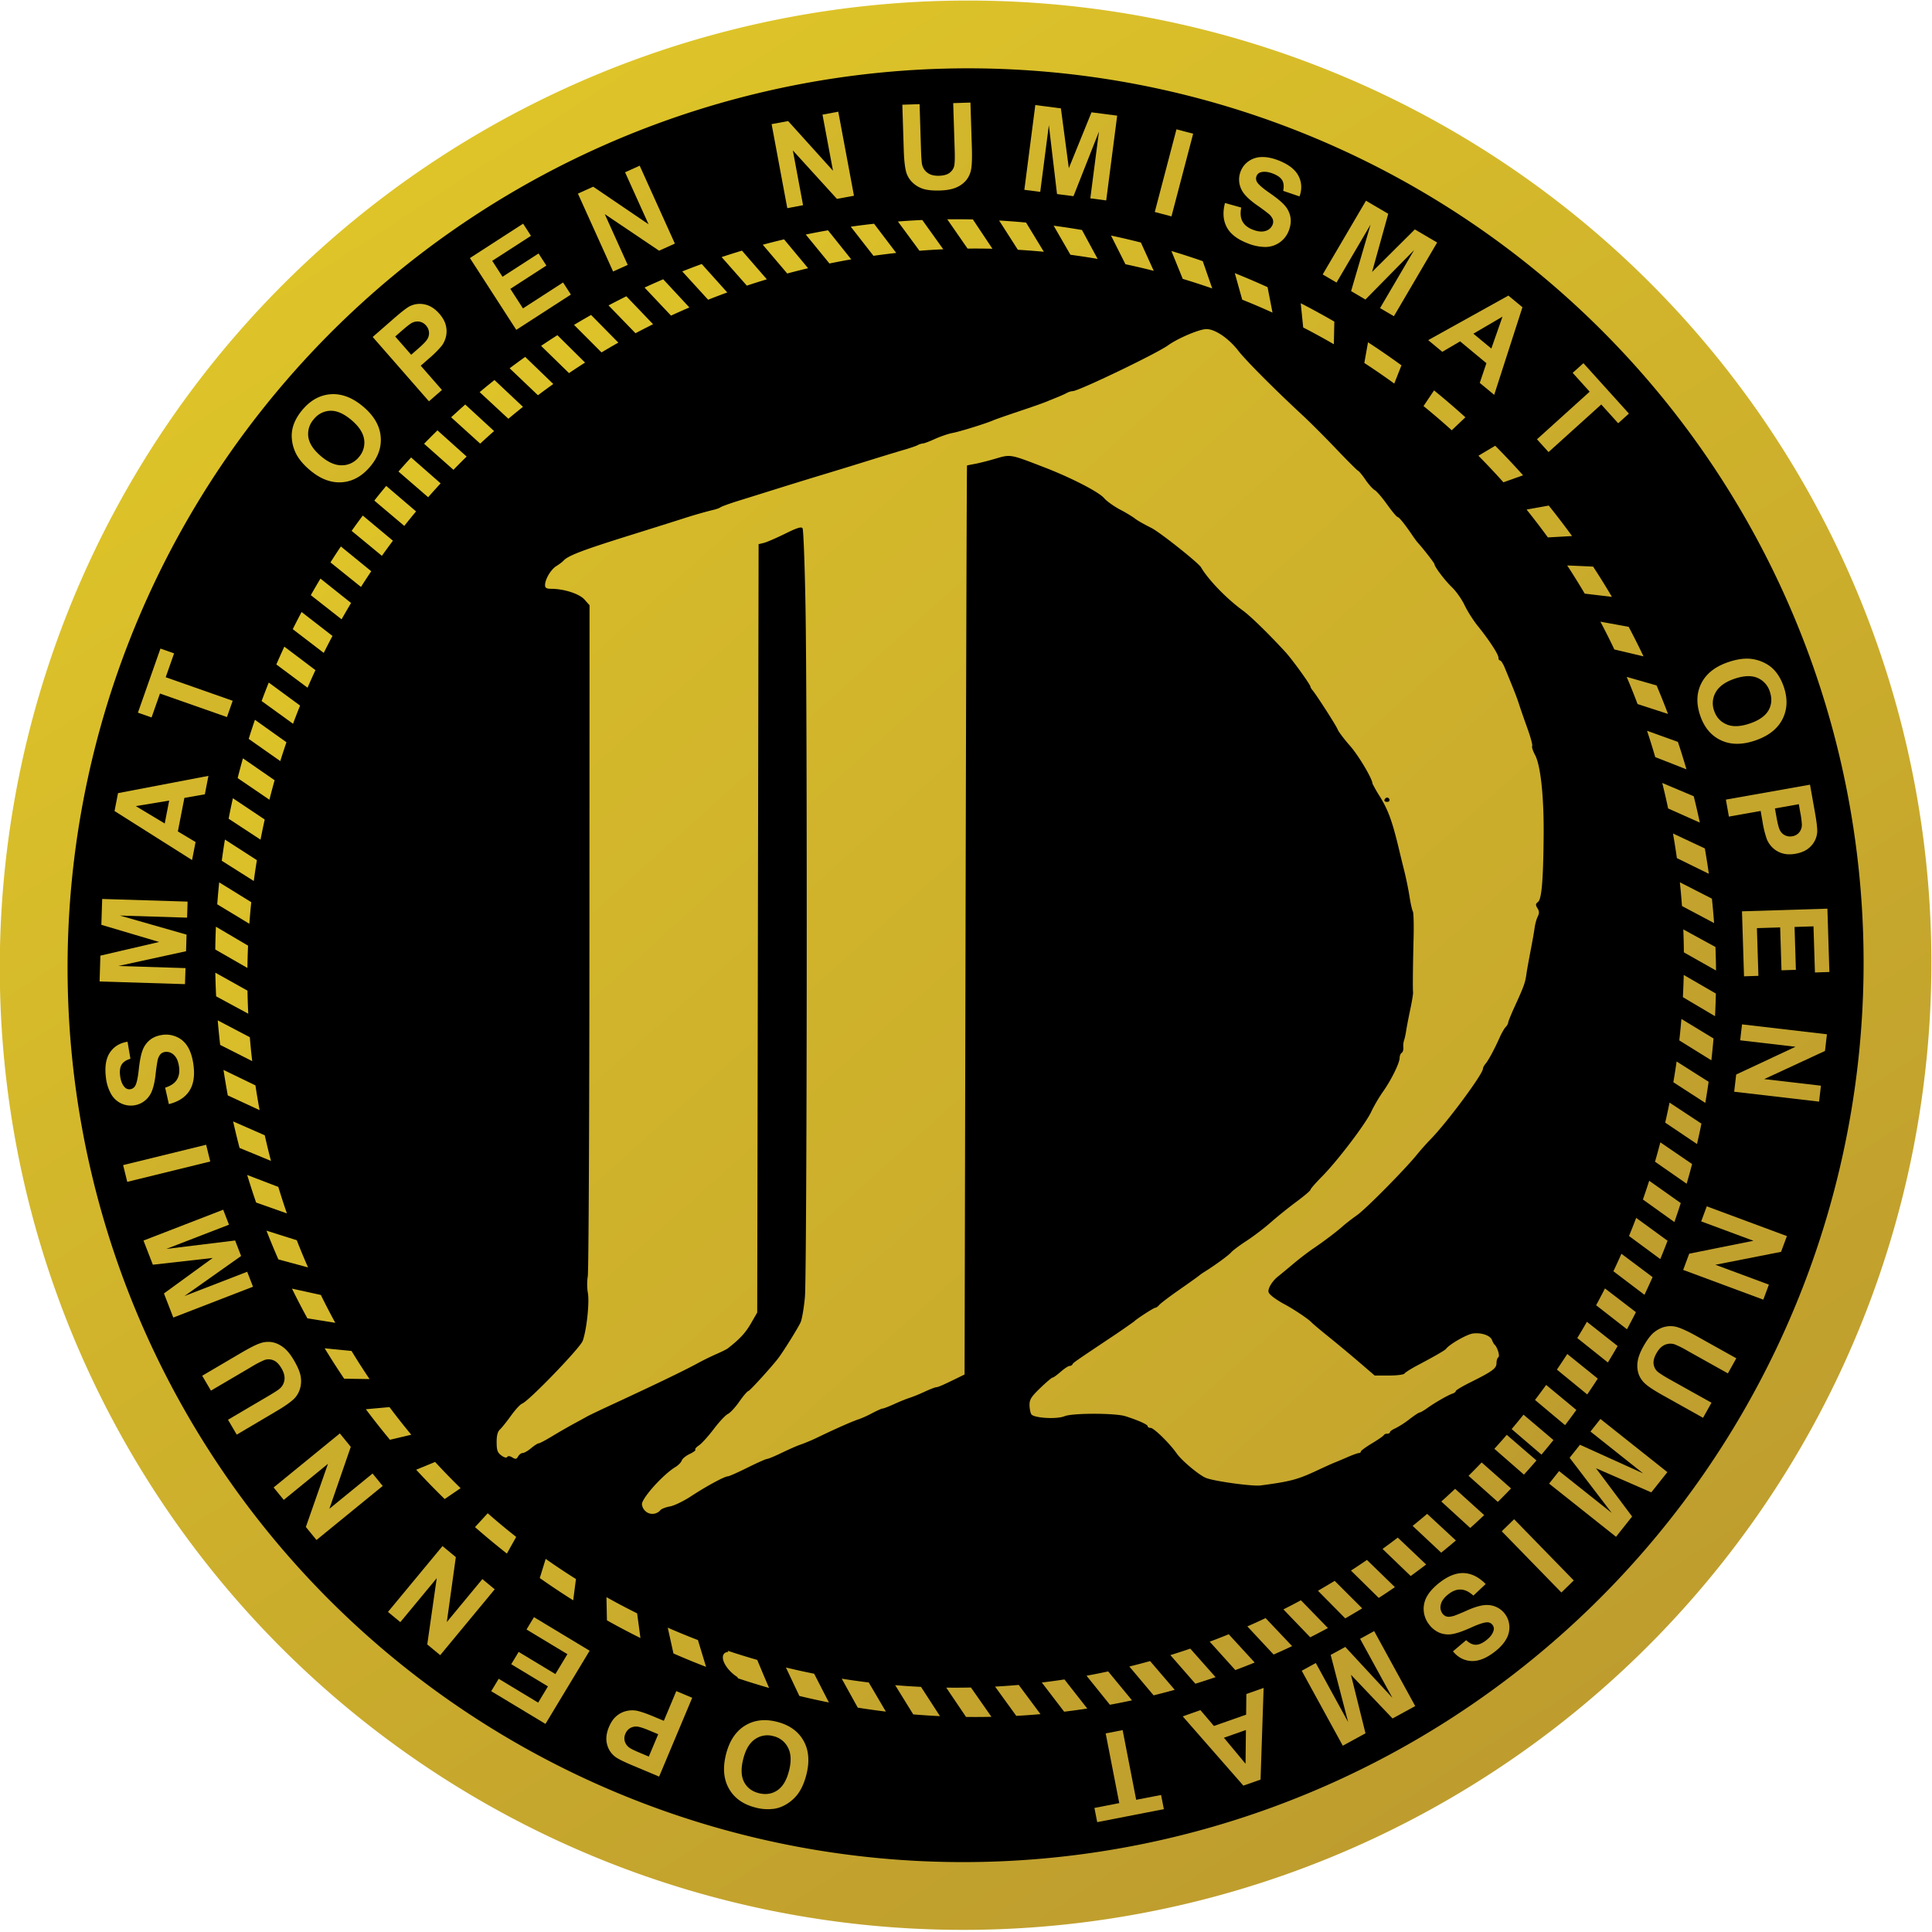<svg xmlns="http://www.w3.org/2000/svg" xmlns:xlink="http://www.w3.org/1999/xlink" width="80" height="80"><defs><linearGradient xlink:href="#b" id="v" gradientUnits="userSpaceOnUse" x1="72.731" y1="183.631" x2="688.924" y2="868.514" gradientTransform="matrix(.112 0 0 .112 -4.483 926.049)"/><linearGradient id="b"><stop style="stop-color:#dec429;stop-opacity:1" offset="0"/><stop style="stop-color:#be9d2e;stop-opacity:1" offset="1"/></linearGradient><linearGradient xlink:href="#a" id="c" x1="-42.767" y1="258.382" x2="506.427" y2="258.382" gradientUnits="userSpaceOnUse"/><linearGradient xlink:href="#b" id="d" x1="124.902" y1="325.557" x2="168.042" y2="325.557" gradientUnits="userSpaceOnUse"/><linearGradient xlink:href="#b" id="P" x1="72.731" y1="183.631" x2="688.924" y2="868.514" gradientUnits="userSpaceOnUse" gradientTransform="matrix(.112 0 0 .112 -6.61 945.049)"/><linearGradient xlink:href="#b" id="f" gradientUnits="userSpaceOnUse" x1="72.731" y1="183.631" x2="688.924" y2="868.514" gradientTransform="matrix(.112 0 0 .112 -4.483 926.049)"/><linearGradient xlink:href="#b" id="g" gradientUnits="userSpaceOnUse" x1="72.731" y1="183.631" x2="688.924" y2="868.514" gradientTransform="matrix(.112 0 0 .112 -4.483 926.049)"/><linearGradient xlink:href="#b" id="h" gradientUnits="userSpaceOnUse" x1="72.731" y1="183.631" x2="688.924" y2="868.514" gradientTransform="matrix(.112 0 0 .112 -4.483 926.049)"/><linearGradient xlink:href="#b" id="i" gradientUnits="userSpaceOnUse" x1="72.731" y1="183.631" x2="688.924" y2="868.514" gradientTransform="matrix(.112 0 0 .112 -4.483 926.049)"/><linearGradient xlink:href="#b" id="j" gradientUnits="userSpaceOnUse" x1="72.731" y1="183.631" x2="688.924" y2="868.514" gradientTransform="matrix(.112 0 0 .112 -4.483 926.049)"/><linearGradient xlink:href="#b" id="k" gradientUnits="userSpaceOnUse" x1="72.731" y1="183.631" x2="688.924" y2="868.514" gradientTransform="matrix(.112 0 0 .112 -4.483 926.049)"/><linearGradient xlink:href="#b" id="l" gradientUnits="userSpaceOnUse" x1="72.731" y1="183.631" x2="688.924" y2="868.514" gradientTransform="matrix(.112 0 0 .112 -4.483 926.049)"/><linearGradient xlink:href="#b" id="m" gradientUnits="userSpaceOnUse" x1="72.731" y1="183.631" x2="688.924" y2="868.514" gradientTransform="matrix(.112 0 0 .112 -4.483 926.049)"/><linearGradient xlink:href="#b" id="n" gradientUnits="userSpaceOnUse" x1="72.731" y1="183.631" x2="688.924" y2="868.514" gradientTransform="matrix(.112 0 0 .112 -4.483 926.049)"/><linearGradient xlink:href="#b" id="o" gradientUnits="userSpaceOnUse" x1="72.731" y1="183.631" x2="688.924" y2="868.514" gradientTransform="matrix(.112 0 0 .112 -4.483 926.049)"/><linearGradient xlink:href="#b" id="p" gradientUnits="userSpaceOnUse" x1="72.731" y1="183.631" x2="688.924" y2="868.514" gradientTransform="matrix(.112 0 0 .112 -4.483 926.049)"/><linearGradient xlink:href="#b" id="q" gradientUnits="userSpaceOnUse" x1="72.731" y1="183.631" x2="688.924" y2="868.514" gradientTransform="matrix(.112 0 0 .112 -4.483 926.049)"/><linearGradient xlink:href="#b" id="r" gradientUnits="userSpaceOnUse" x1="72.731" y1="183.631" x2="688.924" y2="868.514" gradientTransform="matrix(.112 0 0 .112 -4.483 926.049)"/><linearGradient xlink:href="#b" id="s" gradientUnits="userSpaceOnUse" x1="72.731" y1="183.631" x2="688.924" y2="868.514" gradientTransform="matrix(.112 0 0 .112 -4.483 926.049)"/><linearGradient xlink:href="#b" id="t" gradientUnits="userSpaceOnUse" x1="72.731" y1="183.631" x2="688.924" y2="868.514" gradientTransform="matrix(.112 0 0 .112 -4.483 926.049)"/><linearGradient xlink:href="#b" id="u" gradientUnits="userSpaceOnUse" x1="72.731" y1="183.631" x2="688.924" y2="868.514" gradientTransform="matrix(.112 0 0 .112 -4.483 926.049)"/><linearGradient id="a"><stop style="stop-color:#dec429;stop-opacity:1" offset="0"/><stop style="stop-color:#be9d2e;stop-opacity:1" offset="1"/></linearGradient><linearGradient xlink:href="#b" id="w" gradientUnits="userSpaceOnUse" x1="72.731" y1="183.631" x2="688.924" y2="868.514" gradientTransform="matrix(.112 0 0 .112 -4.483 926.049)"/><linearGradient xlink:href="#b" id="x" gradientUnits="userSpaceOnUse" x1="72.731" y1="183.631" x2="688.924" y2="868.514" gradientTransform="matrix(.112 0 0 .112 -4.483 926.049)"/><linearGradient xlink:href="#b" id="y" gradientUnits="userSpaceOnUse" x1="72.731" y1="183.631" x2="688.924" y2="868.514" gradientTransform="matrix(.112 0 0 .112 -4.483 926.049)"/><linearGradient xlink:href="#b" id="z" gradientUnits="userSpaceOnUse" x1="72.731" y1="183.631" x2="688.924" y2="868.514" gradientTransform="matrix(.112 0 0 .112 -4.483 926.049)"/><linearGradient xlink:href="#b" id="A" gradientUnits="userSpaceOnUse" x1="72.731" y1="183.631" x2="688.924" y2="868.514" gradientTransform="matrix(.112 0 0 .112 -4.483 926.049)"/><linearGradient xlink:href="#b" id="B" gradientUnits="userSpaceOnUse" x1="72.731" y1="183.631" x2="688.924" y2="868.514" gradientTransform="matrix(.112 0 0 .112 -4.483 926.049)"/><linearGradient xlink:href="#b" id="C" gradientUnits="userSpaceOnUse" x1="72.731" y1="183.631" x2="688.924" y2="868.514" gradientTransform="matrix(.112 0 0 .112 -4.483 926.049)"/><linearGradient xlink:href="#b" id="D" gradientUnits="userSpaceOnUse" x1="72.731" y1="183.631" x2="688.924" y2="868.514" gradientTransform="matrix(.112 0 0 .112 -4.483 926.049)"/><linearGradient xlink:href="#b" id="E" gradientUnits="userSpaceOnUse" x1="72.731" y1="183.631" x2="688.924" y2="868.514" gradientTransform="matrix(.112 0 0 .112 -4.483 926.049)"/><linearGradient xlink:href="#b" id="F" gradientUnits="userSpaceOnUse" x1="72.731" y1="183.631" x2="688.924" y2="868.514" gradientTransform="matrix(.112 0 0 .112 -4.483 926.049)"/><linearGradient xlink:href="#b" id="G" gradientUnits="userSpaceOnUse" x1="72.731" y1="183.631" x2="688.924" y2="868.514" gradientTransform="matrix(.112 0 0 .112 -4.483 926.049)"/><linearGradient xlink:href="#b" id="H" gradientUnits="userSpaceOnUse" x1="72.731" y1="183.631" x2="688.924" y2="868.514" gradientTransform="matrix(.112 0 0 .112 -4.483 926.049)"/><linearGradient xlink:href="#b" id="I" gradientUnits="userSpaceOnUse" x1="72.731" y1="183.631" x2="688.924" y2="868.514" gradientTransform="matrix(.112 0 0 .112 -4.483 926.049)"/><linearGradient xlink:href="#b" id="J" gradientUnits="userSpaceOnUse" x1="72.731" y1="183.631" x2="688.924" y2="868.514" gradientTransform="matrix(.112 0 0 .112 -4.483 926.049)"/><linearGradient xlink:href="#b" id="K" gradientUnits="userSpaceOnUse" x1="72.731" y1="183.631" x2="688.924" y2="868.514" gradientTransform="matrix(.112 0 0 .112 -4.483 926.049)"/><linearGradient xlink:href="#b" id="L" gradientUnits="userSpaceOnUse" x1="72.731" y1="183.631" x2="688.924" y2="868.514" gradientTransform="matrix(.112 0 0 .112 -4.483 926.049)"/><linearGradient xlink:href="#b" id="M" gradientUnits="userSpaceOnUse" x1="72.731" y1="183.631" x2="688.924" y2="868.514" gradientTransform="matrix(.112 0 0 .112 -4.483 926.049)"/><linearGradient xlink:href="#b" id="N" gradientUnits="userSpaceOnUse" x1="72.731" y1="183.631" x2="688.924" y2="868.514" gradientTransform="matrix(.112 0 0 .112 -4.483 926.049)"/><linearGradient xlink:href="#b" id="O" gradientUnits="userSpaceOnUse" x1="72.731" y1="183.631" x2="688.924" y2="868.514" gradientTransform="matrix(.112 0 0 .112 -4.483 926.049)"/><linearGradient xlink:href="#b" id="e" gradientUnits="userSpaceOnUse" x1="72.731" y1="183.631" x2="688.924" y2="868.514"/></defs><path style="fill:#000;fill-opacity:1;stroke:url(#c);stroke-width:19.31;stroke-linecap:butt;stroke-linejoin:miter;stroke-miterlimit:4;stroke-opacity:1;stroke-dasharray:none" d="M496.772 258.382a264.942 265.727 0 1 1-529.884 0 264.942 265.727 0 1 1 529.884 0z" transform="matrix(.079 .122 -.122 .079 53.191 -8.728)"/><path style="color:#000;fill:none;stroke:url(#d);stroke-width:1.123;stroke-linecap:butt;stroke-linejoin:miter;stroke-miterlimit:4;stroke-opacity:1;stroke-dasharray:1.123,1.123;stroke-dashoffset:0;marker:none;visibility:visible;display:inline;overflow:visible;enable-background:accumulate" d="M167.48 325.557a21.008 43.942 0 1 1 0-.015" transform="matrix(1.096 .945 -.452 .524 26.6 -268.916)"/><g style="font-size:44px;font-style:normal;font-weight:700;text-align:start;line-height:125%;letter-spacing:0;word-spacing:0;text-anchor:start;fill:url(#e);fill-opacity:1;stroke:url(#linearGradient4224);stroke-opacity:1;font-family:Sans;-inkscape-font-specification:Sans Bold" transform="translate(5.05 -963.27)"><path d="M28.346 1036.733c-.087.35-.212.63-.375.842a1.667 1.667 0 0 1-.437.392c-.17.105-.343.172-.52.199a1.94 1.94 0 0 1-.775-.048c-.506-.126-.872-.383-1.098-.772-.226-.39-.27-.864-.131-1.423.137-.554.396-.95.775-1.19.379-.238.82-.295 1.325-.17.51.127.878.383 1.103.77.224.386.268.853.133 1.4zm-.72-.154c.096-.389.08-.706-.05-.951a.904.904 0 0 0-.61-.47.896.896 0 0 0-.755.13c-.227.155-.39.431-.488.83-.098.393-.084.708.04.945.125.236.33.39.616.46s.54.03.764-.122c.224-.153.385-.427.482-.822z" style="fill:url(#f);stroke:url(#linearGradient4080);stroke-width:.112"/><path d="m23.613 1033.572-1.37 3.263-1.057-.444c-.4-.168-.655-.294-.763-.378a.928.928 0 0 1-.336-.516c-.057-.217-.031-.455.078-.715.084-.2.19-.354.32-.46a.972.972 0 0 1 .413-.205 1.06 1.06 0 0 1 .407-.012c.17.035.404.115.703.24l.43.18.516-1.23zm-1.797 2.434.389-.926-.361-.151c-.26-.11-.44-.165-.542-.167a.497.497 0 0 0-.274.074.476.476 0 0 0-.18.222.457.457 0 0 0-.02.338.494.494 0 0 0 .205.256c.072.048.227.121.465.22z" style="fill:url(#g);stroke:url(#linearGradient4084);stroke-width:.112"/><path d="m19.365 1031.623-1.828 3.03-2.247-1.355.31-.513 1.634.987.405-.672-1.52-.918.307-.51 1.521.918.498-.825-1.693-1.021.308-.511z" style="fill:url(#h);stroke:url(#linearGradient4088);stroke-width:.112"/><path d="m15.435 1029.08-2.257 2.726-.536-.443.392-2.744-1.507 1.82-.512-.423 2.258-2.726.552.457-.373 2.688 1.472-1.778z" style="fill:url(#i);stroke:url(#linearGradient4092);stroke-width:.112"/><path d="m10.797 1024.8-2.742 2.238-.44-.539.916-2.616-1.831 1.494-.42-.514 2.742-2.238.453.556-.886 2.564 1.788-1.459z" style="fill:url(#j);stroke:url(#linearGradient4096);stroke-width:.112"/><path d="m4.753 1022.675-.362-.616 1.652-.972c.262-.154.428-.261.496-.322.11-.1.173-.222.19-.365.018-.144-.024-.302-.125-.474-.103-.175-.216-.286-.34-.332a.513.513 0 0 0-.358-.01 3.968 3.968 0 0 0-.534.277l-1.687.992-.362-.616 1.602-.942c.366-.215.635-.35.805-.406a.996.996 0 0 1 .492-.041c.156.028.31.099.46.213.15.113.295.29.437.532.171.292.268.532.289.722a1.1 1.1 0 0 1-.053.511.976.976 0 0 1-.236.372c-.151.143-.398.315-.739.515z" style="fill:url(#k);stroke:url(#linearGradient4100);stroke-width:.112"/><path d="m5.426 1016.55-3.3 1.277-.387-.998 2.02-1.47-2.48.28-.387-1 3.3-1.277.24.62-2.598 1.004 2.852-.35.248.642-2.346 1.658 2.598-1.005z" style="fill:url(#l);stroke:url(#linearGradient4104);stroke-width:.112"/><path d="m3.656 1011.365-3.437.843-.17-.694 3.437-.842z" style="fill:url(#m);stroke:url(#linearGradient4108);stroke-width:.112"/><path d="m1.942 1008.988-.154-.681c.226-.07.386-.176.478-.317.093-.14.126-.319.099-.534-.029-.228-.099-.394-.21-.498a.435.435 0 0 0-.36-.131.325.325 0 0 0-.204.1.589.589 0 0 0-.12.274 8.837 8.837 0 0 0-.082.587c-.046.392-.128.673-.246.844a.92.92 0 0 1-.666.412.938.938 0 0 1-.932-.483 1.77 1.77 0 0 1-.209-.676c-.055-.44 0-.784.165-1.031.165-.247.408-.397.73-.448l.12.705c-.177.053-.299.134-.365.244-.067.11-.087.264-.062.464.026.206.088.362.187.468a.257.257 0 0 0 .233.085.275.275 0 0 0 .2-.132c.063-.1.114-.326.152-.681.039-.355.09-.621.157-.797a.994.994 0 0 1 .308-.433c.14-.112.32-.183.542-.21.201-.025.396.01.586.097.19.09.34.23.451.425.111.193.186.443.224.748.056.443-.004.797-.179 1.06-.175.265-.456.444-.843.54z" style="fill:url(#n);stroke:url(#linearGradient4112);stroke-width:.112"/><path d="m2.61 1004.021-3.536-.11.033-1.07 2.433-.566-2.393-.71.034-1.071 3.537.11-.021.664-2.784-.087 2.762.79-.021.687-2.807.612 2.785.087z" style="fill:url(#o);stroke:url(#linearGradient4116);stroke-width:.112"/><path d="m3.581 995.397-.148.763-.848.15-.27 1.388.733.44-.145.745-3.21-2.03.144-.741zm-1.626 1.024-1.382.228 1.198.72z" style="fill:url(#p);stroke:url(#linearGradient4120);stroke-width:.112"/><path d="m4.348 992.962-2.774-.974-.348.99-.565-.198.933-2.654.565.199-.348.988 2.774.975z" style="fill:url(#q);stroke:url(#linearGradient4124);stroke-width:.112"/><path d="M7.787 982.74c-.276-.231-.472-.468-.59-.708a1.666 1.666 0 0 1-.159-.564 1.378 1.378 0 0 1 .052-.556c.07-.228.198-.453.384-.673.336-.399.729-.614 1.178-.645.449-.03.893.14 1.334.511.437.368.679.775.725 1.22.047.446-.097.867-.432 1.265-.34.402-.732.619-1.177.65-.446.03-.884-.136-1.315-.5zm.456-.578c.306.259.598.383.876.375a.904.904 0 0 0 .691-.339.897.897 0 0 0 .217-.735c-.04-.271-.216-.54-.53-.804-.31-.261-.599-.388-.866-.38a.904.904 0 0 0-.685.348.909.909 0 0 0-.228.74c.039.268.214.533.525.795z" style="fill:url(#r);stroke:url(#linearGradient4128);stroke-width:.112"/><path d="m12.712 979.888-2.329-2.665.864-.754c.327-.286.552-.46.674-.52a.927.927 0 0 1 .612-.074c.22.044.423.172.608.384.143.164.233.327.271.49a.97.97 0 0 1 .004.461 1.036 1.036 0 0 1-.169.37 4.079 4.079 0 0 1-.525.526l-.35.307.878 1.005zm-1.397-2.684.661.756.294-.257c.213-.185.342-.323.39-.414a.47.47 0 0 0-.067-.538.457.457 0 0 0-.295-.165.494.494 0 0 0-.32.07c-.075.045-.209.151-.403.32z" style="fill:url(#s);stroke:url(#linearGradient4132);stroke-width:.112"/><path d="m16.328 976.928-1.92-2.972 2.203-1.424.325.503-1.604 1.036.426.659 1.492-.964.324.5-1.492.965.523.809 1.66-1.073.324.5z" style="fill:url(#t);stroke:url(#linearGradient4136);stroke-width:.112"/><path d="m20.337 974.512-1.457-3.225.633-.286 2.293 1.557-.973-2.154.605-.273 1.457 3.225-.653.295-2.25-1.515.95 2.103z" style="fill:url(#u);stroke:url(#linearGradient4140);stroke-width:.112"/><path d="m27.55 971.89-.649-3.48.684-.127 1.857 2.057-.434-2.323.653-.122.65 3.48-.706.13-1.825-2.006.423 2.268z" style="fill:url(#v);stroke:url(#linearGradient4144);stroke-width:.112"/><path d="m32.314 967.606.714-.023.06 1.916c.01.304.025.5.045.59a.573.573 0 0 0 .23.342c.118.084.276.123.476.117.202-.007.354-.053.454-.139.1-.086.16-.19.176-.31.017-.122.022-.323.013-.603l-.062-1.956.714-.023.059 1.858c.013.425.003.725-.03.902a.997.997 0 0 1-.2.45 1.08 1.08 0 0 1-.406.302c-.172.077-.398.12-.677.129-.338.01-.596-.02-.773-.093a1.1 1.1 0 0 1-.423-.291.975.975 0 0 1-.213-.386c-.053-.201-.085-.5-.098-.895z" style="fill:url(#w);stroke:url(#linearGradient4148);stroke-width:.112"/><path d="m37.366 971.13.454-3.51 1.06.138.328 2.476.939-2.313 1.063.138-.454 3.51-.658-.086.357-2.762-1.054 2.672-.682-.088-.338-2.852-.357 2.762z" style="fill:url(#x);stroke:url(#linearGradient4152);stroke-width:.112"/><path d="m42.767 972.048.898-3.423.691.182-.898 3.423z" style="fill:url(#y);stroke:url(#linearGradient4156);stroke-width:.112"/><path d="m45.674 971.675.673.19c-.046.232-.03.423.05.571.079.149.22.263.422.342.215.084.394.101.538.053a.435.435 0 0 0 .287-.254.322.322 0 0 0 .01-.226.588.588 0 0 0-.184-.236 8.765 8.765 0 0 0-.477-.353c-.322-.227-.53-.434-.624-.619a.92.92 0 0 1-.044-.782.91.91 0 0 1 .327-.415.96.96 0 0 1 .542-.173c.209-.007.44.04.693.138.414.162.69.374.828.638.138.263.154.548.046.854l-.677-.23c.037-.18.024-.327-.04-.437-.065-.111-.191-.203-.379-.276-.193-.076-.36-.095-.5-.059a.258.258 0 0 0-.186.164.272.272 0 0 0 .02.238c.057.104.232.257.526.46.294.203.503.375.626.518a.994.994 0 0 1 .233.477c.032.176.008.368-.073.576a1.042 1.042 0 0 1-.954.663 2.009 2.009 0 0 1-.764-.16c-.417-.163-.7-.384-.847-.664-.149-.28-.172-.612-.072-.998z" style="fill:url(#z);stroke:url(#linearGradient4160);stroke-width:.112"/><path d="m49.72 974.634 1.792-3.052.922.541-.669 2.407 1.77-1.76.924.542-1.791 3.052-.573-.336 1.41-2.402-2.016 2.047-.593-.349.807-2.756-1.41 2.402z" style="fill:url(#A);stroke:url(#linearGradient4164);stroke-width:.112"/><path d="m56.822 979.62-.598-.495.275-.816-1.089-.904-.738.433-.583-.484 3.32-1.844.582.482zm-.119-1.917.463-1.322-1.206.706z" style="fill:url(#B);stroke:url(#linearGradient4168);stroke-width:.112"/><path d="m58.593 981.46 2.182-1.971-.704-.78.445-.4 1.884 2.087-.444.4-.702-.777-2.182 1.97z" style="fill:url(#C);stroke:url(#linearGradient4172);stroke-width:.112"/><path d="M66.505 990.69c.341-.117.645-.164.911-.142.197.018.385.07.566.155.18.085.33.195.45.33.16.177.286.403.38.675.168.494.15.94-.054 1.342-.204.4-.58.695-1.124.881-.54.186-1.014.184-1.42-.006-.406-.189-.693-.53-.861-1.021-.171-.498-.155-.946.048-1.344.203-.398.571-.688 1.104-.87zm.262.688c-.38.13-.637.316-.773.558a.905.905 0 0 0-.064.768c.092.27.265.457.518.563.253.107.574.093.962-.04.384-.131.641-.314.773-.547.13-.232.148-.488.053-.767a.908.908 0 0 0-.517-.575c-.25-.105-.567-.092-.952.04z" style="fill:url(#D);stroke:url(#linearGradient4176);stroke-width:.112"/><path d="m66.415 996.38 3.484-.618.201 1.129c.076.428.108.71.096.846a.928.928 0 0 1-.252.562c-.15.166-.365.273-.642.323-.214.038-.401.03-.56-.021a.97.97 0 0 1-.397-.235 1.036 1.036 0 0 1-.23-.336 4.079 4.079 0 0 1-.18-.72l-.08-.46-1.315.234zm3.02.19-.989.176.069.385c.049.277.1.46.153.546a.47.47 0 0 0 .495.221.457.457 0 0 0 .294-.167.494.494 0 0 0 .105-.31 3.44 3.44 0 0 0-.067-.51z" style="fill:url(#E);stroke:url(#linearGradient4180);stroke-width:.112"/><path d="m67.082 1001.006 3.537-.11.082 2.622-.598.02-.06-1.91-.784.025.055 1.776-.596.019-.055-1.776-.963.03.062 1.976-.596.019z" style="fill:url(#F);stroke:url(#linearGradient4184);stroke-width:.112"/><path d="m67.084 1005.687 3.515.41-.08.69-2.516 1.166 2.348.273-.077.66-3.515-.41.083-.712 2.457-1.15-2.292-.267z" style="fill:url(#G);stroke:url(#linearGradient4188);stroke-width:.112"/><path d="m65.624 1013.222 3.318 1.232-.242.652-2.72.535 2.216.823-.231.622-3.318-1.232.25-.672 2.66-.534-2.164-.803z" style="fill:url(#H);stroke:url(#linearGradient4192);stroke-width:.112"/><path d="m66.847 1019.514-.349.624-1.673-.935a3.97 3.97 0 0 0-.529-.266.571.571 0 0 0-.411.021c-.133.058-.248.174-.345.348-.1.177-.138.33-.115.461.022.13.08.234.175.311.096.077.265.184.51.321l1.709.955-.349.624-1.622-.907c-.371-.207-.624-.37-.758-.49a.996.996 0 0 1-.284-.403 1.08 1.08 0 0 1-.048-.504c.022-.187.101-.402.238-.647.165-.295.324-.5.477-.614.154-.114.31-.185.468-.213a.979.979 0 0 1 .44.017c.2.058.472.184.818.377z" style="fill:url(#I);stroke:url(#linearGradient4196);stroke-width:.112"/><path d="m61.22 1022.027 2.772 2.201-.665.838-2.29-.999 1.495 1.999-.666.839-2.771-2.201.413-.52 2.18 1.733-1.743-2.283.428-.539 2.616 1.185-2.181-1.733z" style="fill:url(#J);stroke:url(#linearGradient4200);stroke-width:.112"/><path d="m57.646 1026.178 2.47 2.535-.512.499-2.47-2.535z" style="fill:url(#K);stroke:url(#linearGradient4204);stroke-width:.112"/><path d="m56.469 1028.862-.509.478c-.176-.159-.348-.243-.516-.25-.168-.01-.338.053-.51.186-.182.14-.29.285-.322.434a.435.435 0 0 0 .07.377.324.324 0 0 0 .19.124c.074.017.173 0 .296-.036a8.64 8.64 0 0 0 .547-.228c.361-.159.645-.23.852-.216a.923.923 0 0 1 .882.858.96.96 0 0 1-.13.554c-.102.182-.261.357-.476.523-.352.272-.676.4-.972.383-.297-.017-.55-.15-.757-.4l.546-.463c.135.125.267.189.396.19.128 0 .272-.06.43-.182.165-.127.268-.26.308-.4a.258.258 0 0 0-.044-.243.27.27 0 0 0-.216-.105c-.117 0-.339.067-.664.215-.325.147-.58.237-.766.27a.996.996 0 0 1-.53-.045 1.054 1.054 0 0 1-.456-.36 1.043 1.043 0 0 1-.078-1.158c.11-.194.287-.386.53-.574.355-.273.69-.402 1.006-.385.316.017.614.168.893.453z" style="fill:url(#L);stroke:url(#linearGradient4208);stroke-width:.112"/><path d="m51.851 1030.81 1.7 3.105-.939.513-1.722-1.809.602 2.423-.94.514-1.7-3.104.583-.32 1.338 2.445-.722-2.781.604-.33 1.951 2.107-1.337-2.443z" style="fill:url(#M);stroke:url(#linearGradient4212);stroke-width:.112"/><path d="m43.924 1034.341.733-.258.559.656 1.334-.469.009-.855.715-.252-.127 3.796-.712.25zm1.706.885.895 1.077.016-1.398z" style="fill:url(#N);stroke:url(#linearGradient4216);stroke-width:.112"/><path d="m41.436 1034.91.561 2.886 1.031-.2.115.587-2.76.538-.115-.588 1.028-.2-.562-2.886z" style="fill:url(#O);stroke:url(#linearGradient4220);stroke-width:.112"/></g><path style="color:#000;fill:none;stroke:none;stroke-width:1px;marker:none;visibility:visible;display:inline;overflow:visible;enable-background:accumulate" d="M370.564 828.047C196.612 825.702 57.581 688.86 60.031 522.403c2.45-166.458 145.452-299.498 319.405-297.154 173.952 2.345 312.983 139.186 310.533 305.644-2.45 166.452-145.443 299.49-319.39 297.154" transform="matrix(.911 0 0 .952 13.858 -776.902)"/><path style="fill:url(#P);fill-opacity:1;stroke:none" d="M21.711 1025.87a.435.435 0 0 1-.18-.314c0-.256.876-1.23 1.384-1.538.121-.073.24-.195.264-.27.023-.074.17-.196.327-.27.157-.074.263-.156.237-.182-.026-.026.042-.106.15-.177.11-.072.383-.374.61-.673.225-.298.489-.58.585-.625.096-.045.311-.277.478-.517.168-.24.336-.435.374-.435.057 0 1.058-1.107 1.27-1.404.265-.37.809-1.25.893-1.445.057-.132.137-.601.177-1.043.085-.95.105-24.243.023-28.66-.03-1.686-.085-3.112-.12-3.169-.05-.08-.22-.027-.73.225-.367.18-.762.351-.879.379l-.212.05-.029 15.909-.028 15.908-.263.455c-.224.388-.45.632-.95 1.026-.049.039-.266.147-.481.24-.216.095-.555.26-.753.369-.575.314-1.734.873-3.731 1.798-.398.184-.795.375-.883.425-.088.05-.341.189-.562.308-.22.12-.616.348-.878.507-.262.159-.51.289-.55.289-.04 0-.18.09-.312.2-.13.11-.288.2-.348.2s-.146.064-.19.141c-.067.118-.106.125-.241.042-.102-.063-.18-.069-.21-.019-.03.047-.127.023-.242-.062-.16-.116-.194-.212-.196-.544-.002-.283.04-.442.138-.533.077-.072.285-.331.461-.577.177-.246.381-.467.455-.493.267-.093 2.403-2.304 2.51-2.6.163-.446.286-1.608.212-1.993a2.197 2.197 0 0 1-.002-.682c.035-.188.065-6.516.068-14.063l.005-13.721-.206-.233c-.213-.24-.842-.445-1.376-.448-.2 0-.261-.036-.261-.15 0-.243.24-.65.468-.791.118-.073.25-.172.294-.222.19-.212.813-.448 2.849-1.082.595-.186 1.516-.475 2.046-.644a20.19 20.19 0 0 1 1.244-.363c.154-.032.316-.086.36-.121.045-.035.388-.16.763-.276.375-.116 1.133-.353 1.685-.526.552-.173 1.382-.428 1.846-.568.463-.139 1.293-.394 1.845-.566.552-.172 1.202-.37 1.444-.44.243-.069.504-.158.581-.198a.642.642 0 0 1 .226-.072c.047 0 .274-.085.502-.19.23-.103.554-.213.721-.244.307-.057 1.402-.397 1.702-.53.088-.038.552-.2 1.03-.36.479-.16.966-.33 1.084-.378l.494-.2c.154-.061.343-.146.42-.188a.645.645 0 0 1 .25-.077c.236 0 3.475-1.556 3.943-1.895.406-.293 1.302-.673 1.588-.673.364 0 .923.382 1.328.905.307.397 1.514 1.608 2.661 2.67.287.265.903.882 1.37 1.37.466.49.881.904.922.922.042.017.181.187.31.377.13.19.3.38.378.422.079.043.31.311.514.597.205.287.402.521.438.521.06 0 .307.31.642.805.066.098.157.218.202.268.229.253.68.835.68.878 0 .106.43.674.727.959.172.166.407.5.521.742.115.242.361.63.548.861.472.586.853 1.17.853 1.309 0 .064.03.116.068.116.037 0 .124.135.192.3.37.892.496 1.215.59 1.505.056.177.212.625.345.995.134.37.225.705.201.743-.023.038.03.204.119.369.234.437.373 1.757.356 3.39-.018 1.839-.083 2.582-.237 2.7-.1.078-.103.122-.019.257.078.124.08.206.01.348-.05.102-.108.312-.128.466-.02.155-.097.588-.17.963-.072.375-.145.78-.162.9-.056.412-.098.53-.517 1.447-.136.299-.247.576-.247.617 0 .04-.047.122-.104.18-.056.059-.167.25-.245.427-.216.485-.465.948-.586 1.09-.06.07-.108.162-.108.205 0 .223-1.488 2.23-2.167 2.922a11 11 0 0 0-.562.632c-.51.628-2.12 2.255-2.487 2.514-.199.14-.451.335-.562.433-.287.254-.78.628-1.243.943-.221.15-.587.43-.814.622-.226.191-.523.437-.66.546a1.307 1.307 0 0 0-.339.42c-.081.198-.07.243.098.387.104.09.334.239.51.332.38.2 1.01.623 1.124.752.044.05.368.323.72.606.351.282.922.758 1.269 1.056l.63.542h.591c.326 0 .615-.037.643-.082.028-.045.256-.19.506-.323.742-.393 1.168-.638 1.215-.7.144-.193.86-.602 1.11-.635.357-.047.723.08.795.275.029.078.074.16.1.181.117.098.234.479.162.524-.043.026-.078.136-.078.245 0 .22-.165.34-1.103.807-.32.159-.582.317-.582.35 0 .033-.063.082-.14.108-.183.06-.716.366-1.036.594-.139.1-.283.183-.32.186-.038 0-.23.13-.43.283a3.67 3.67 0 0 1-.581.374c-.122.053-.22.123-.22.158 0 .034-.052.063-.115.063-.062 0-.125.027-.14.06-.015.034-.234.186-.488.339-.254.152-.462.305-.462.34 0 .035-.038.064-.084.064-.047 0-.254.074-.462.165-.207.09-.449.192-.537.226-.088.034-.395.172-.682.307-.852.4-1.137.477-2.385.642-.33.044-1.883-.168-2.253-.307-.279-.105-1.013-.717-1.225-1.021-.288-.414-.943-1.055-1.077-1.055-.067 0-.121-.03-.121-.068 0-.07-.372-.239-.92-.415-.421-.135-2.2-.136-2.526 0-.322.134-1.272.076-1.373-.082-.04-.064-.074-.238-.075-.387 0-.225.075-.344.448-.702.246-.237.476-.431.51-.431.035 0 .185-.108.334-.24.15-.131.314-.24.365-.24.052-.001.106-.028.12-.062.032-.071.052-.085 1.445-1.018a32.174 32.174 0 0 0 1.11-.762c.086-.098.811-.567.875-.567.038 0 .112-.053.166-.118.054-.065.423-.345.82-.622.398-.277.766-.54.819-.584.052-.044.154-.117.226-.16.418-.258 1.014-.692 1.112-.811.063-.076.35-.29.636-.476.287-.186.738-.53 1.003-.764.265-.234.743-.619 1.063-.856.32-.236.582-.46.582-.495 0-.036.21-.279.468-.539.65-.657 1.81-2.183 2.05-2.695.109-.234.327-.607.484-.827.34-.48.69-1.189.69-1.402 0-.084.038-.177.084-.206.047-.028.078-.13.069-.226a.778.778 0 0 1 .03-.293c.025-.067.065-.247.088-.401.023-.155.1-.552.17-.883.07-.33.122-.647.115-.702-.017-.138-.008-1.07.022-2.267.013-.551 0-1.04-.03-1.084-.03-.045-.092-.316-.136-.602a14.18 14.18 0 0 0-.211-1.042 87.86 87.86 0 0 1-.197-.802c-.297-1.258-.463-1.726-.82-2.308a6.065 6.065 0 0 1-.308-.537c0-.195-.571-1.157-.926-1.562-.249-.283-.481-.59-.516-.683-.061-.16-.87-1.42-1.044-1.627-.045-.054-.082-.117-.082-.141 0-.084-.754-1.129-1.038-1.438-.704-.767-1.447-1.491-1.772-1.726-.66-.48-1.423-1.268-1.723-1.783-.11-.187-1.697-1.448-2.047-1.625-.397-.202-.608-.325-.733-.427a6.14 6.14 0 0 0-.579-.341c-.258-.139-.552-.35-.653-.47-.218-.257-1.365-.848-2.488-1.28-1.411-.545-1.38-.54-2.011-.354-.306.09-.692.187-.858.217-.165.03-.309.06-.32.065-.01.006-.037 8.478-.06 18.825l-.041 18.814-.2.099c-.672.33-.897.429-.97.429-.046 0-.271.087-.5.193a6.22 6.22 0 0 1-.617.251c-.11.032-.388.145-.617.249-.228.104-.449.19-.49.19-.04 0-.234.086-.43.19a4.392 4.392 0 0 1-.554.252c-.24.075-.892.361-1.64.72a7.777 7.777 0 0 1-.762.327c-.11.032-.45.18-.756.327-.305.149-.594.27-.642.27-.048 0-.412.162-.809.36-.397.197-.762.36-.811.36-.14 0-.9.413-1.52.82-.31.205-.708.397-.882.428-.175.03-.354.1-.398.156a.432.432 0 0 1-.582.068zm30.773-29.495c-.038-.113-.167-.1-.207.02-.015.044.033.08.107.08.073 0 .118-.045.1-.1z" transform="translate(5.05 -963.27)"/></svg>
